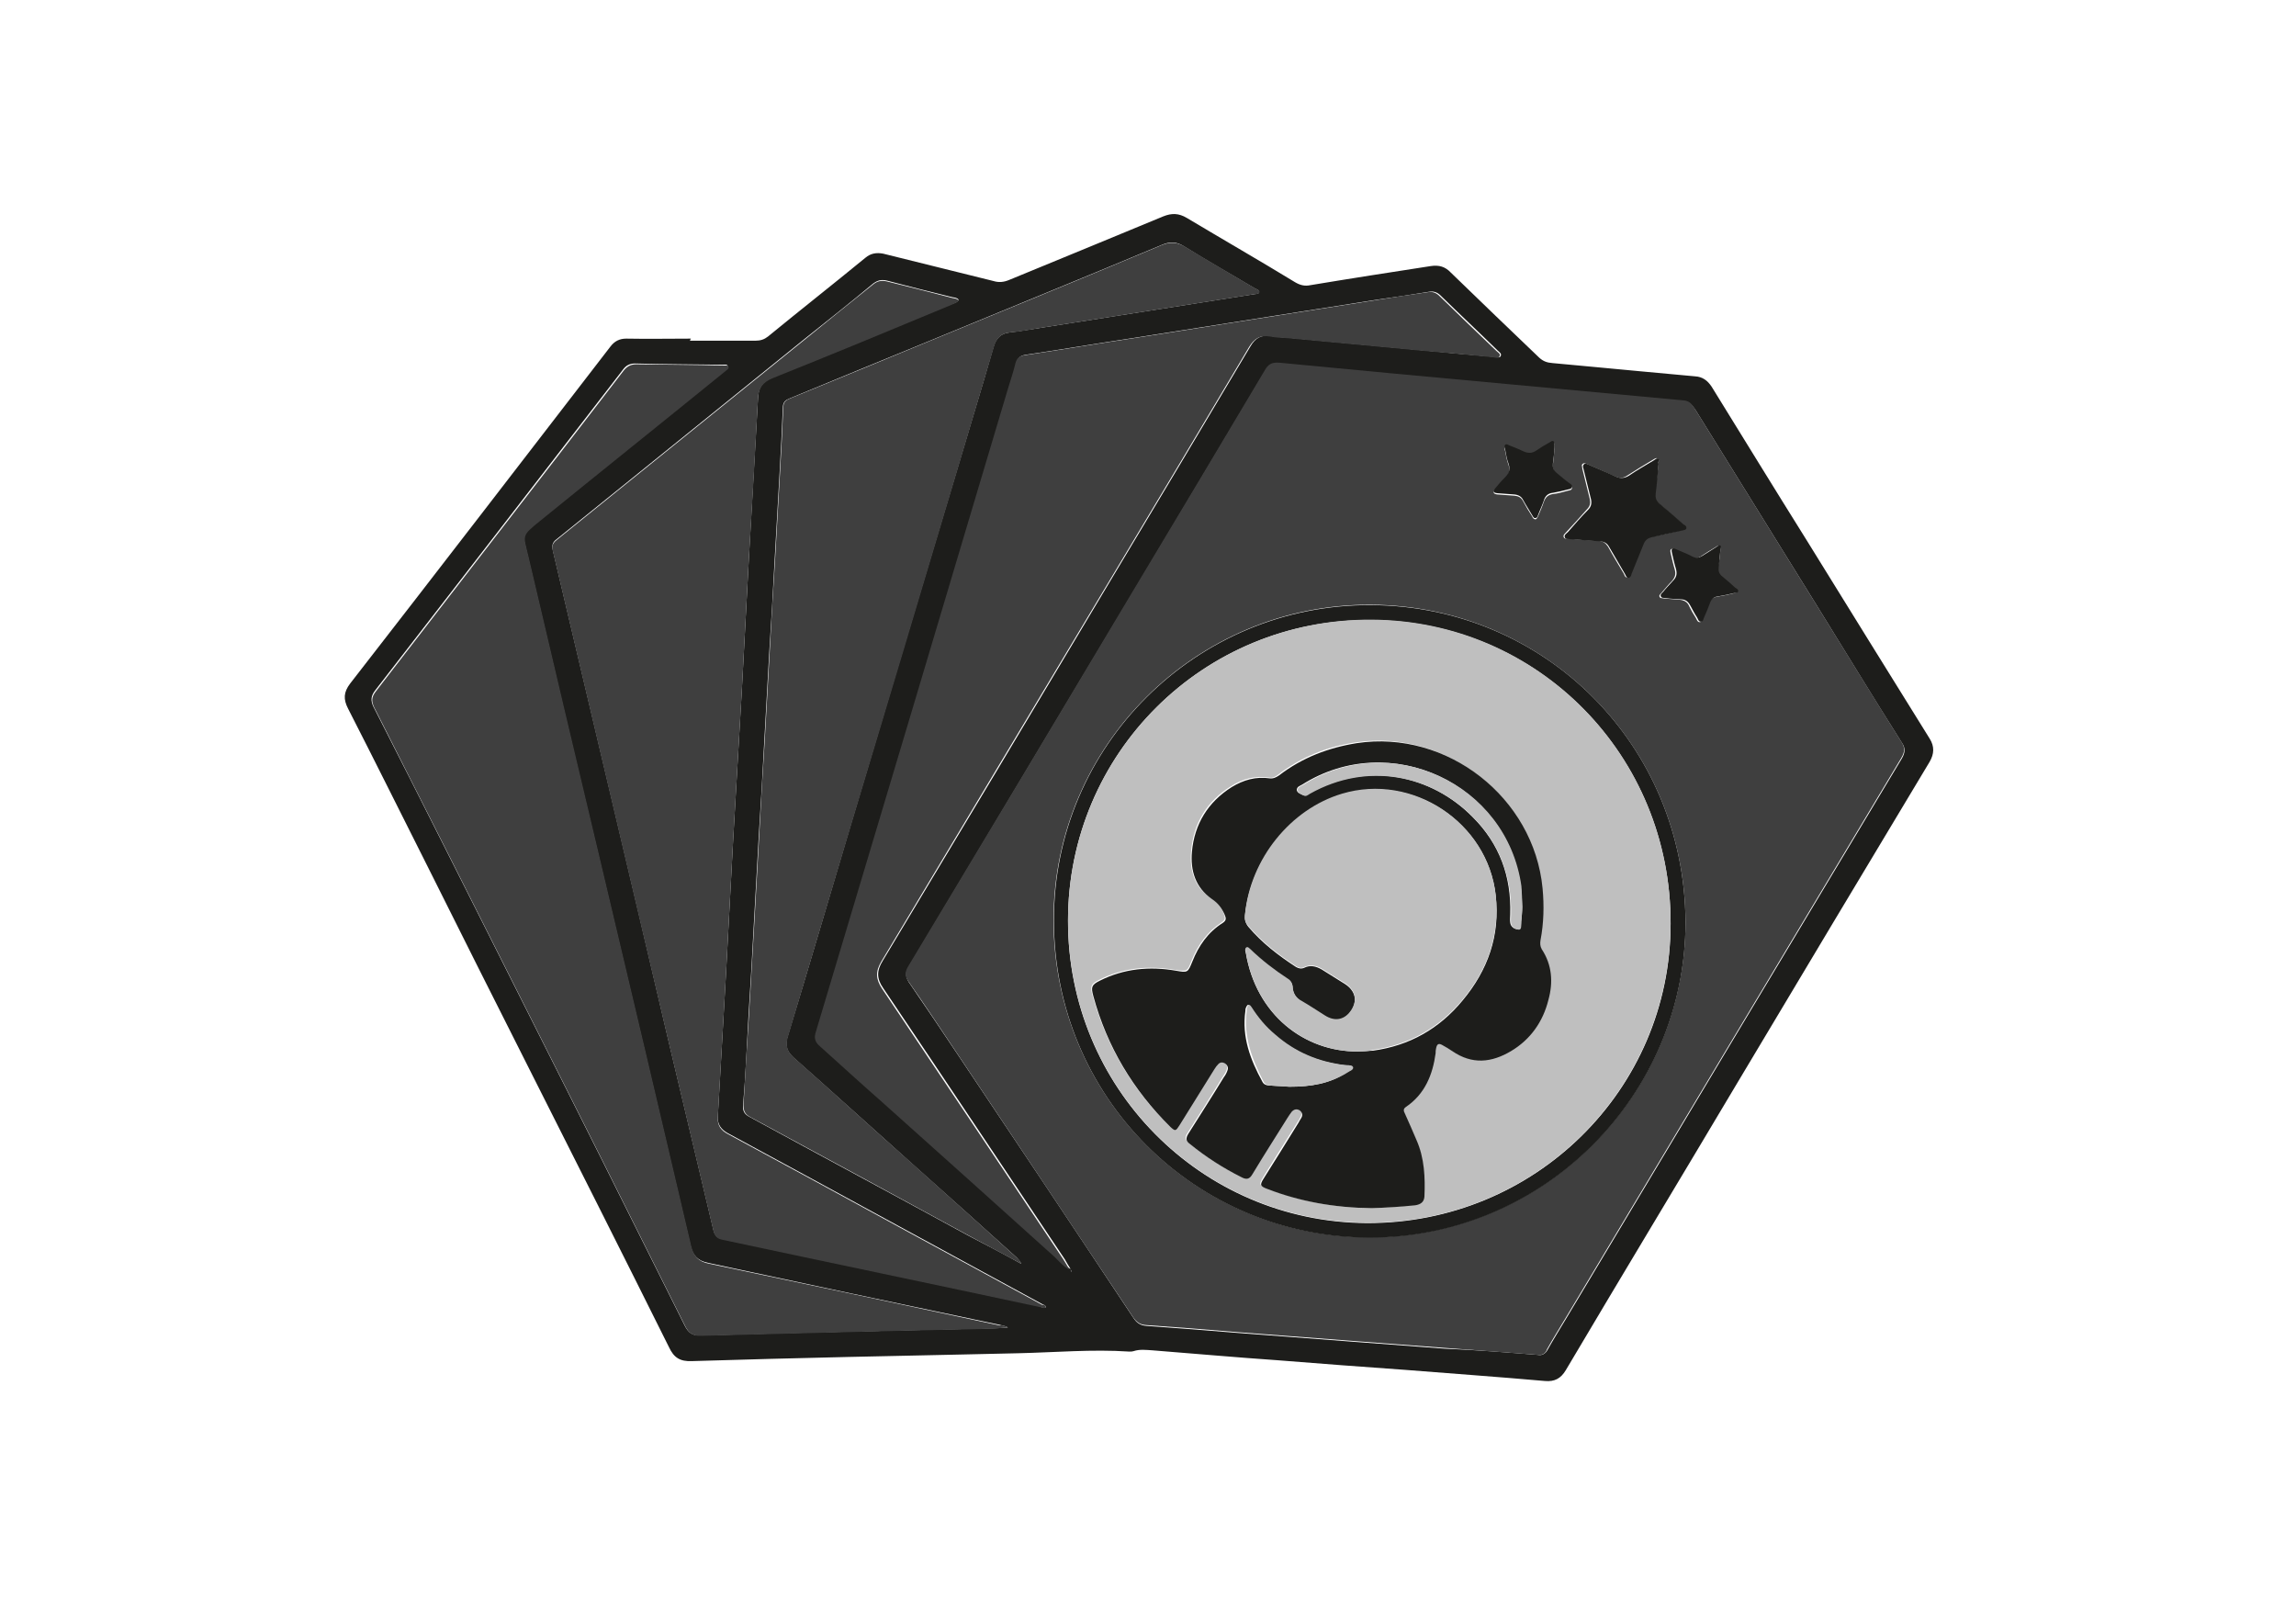 <?xml version="1.0" encoding="utf-8"?>
<!-- Generator: Adobe Illustrator 25.4.1, SVG Export Plug-In . SVG Version: 6.00 Build 0)  -->
<svg version="1.1" id="Calque_1" xmlns="http://www.w3.org/2000/svg" xmlns:xlink="http://www.w3.org/1999/xlink" x="0px" y="0px"
	 viewBox="0 0 554 391.3" style="enable-background:new 0 0 554 391.3;" xml:space="preserve">
<style type="text/css">
	.st0{fill:#1D1D1B;}
	.st1{fill:#3F3F3F;}
	.st2{fill:#BFBFBF;}
</style>
<g id="T8oxEr_00000021118510234228688110000002348886373935499427_">
	<g>
		<path class="st0" d="M166.5,82.2c5.2,0,10.5,0,15.8,0c1.2,0,2.1-0.3,3-1c7.8-6.4,15.7-12.6,23.5-19c1.3-1.1,2.7-1.3,4.3-1
			c8.9,2.2,17.8,4.4,26.6,6.6c1.3,0.4,2.5,0.3,3.9-0.3c12.4-5.1,24.8-10.2,37.1-15.3c2-0.8,3.7-0.8,5.7,0.4
			c8.7,5.2,17.4,10.2,26.1,15.5c1.2,0.7,2.3,1,3.7,0.7c9.6-1.6,19.3-3.1,29-4.6c2-0.3,3.5,0.1,4.9,1.6c7.1,6.9,14.2,13.7,21.3,20.5
			c1,0.9,1.9,1.2,3.2,1.3c7.2,0.7,14.3,1.3,21.4,2c4.3,0.4,8.7,0.8,13,1.2c1.8,0.1,3,1,4,2.5c7.6,12.3,15.2,24.7,22.9,37
			c9.9,16,19.8,32,29.7,47.9c1.2,1.9,1.1,3.7,0,5.6c-15.5,25.8-30.9,51.5-46.3,77.3c-13.8,23.2-27.7,46.2-41.5,69.5
			c-1.2,2-2.7,2.8-5,2.6c-11.3-1-22.6-1.8-33.9-2.7c-10.2-0.7-20.3-1.5-30.5-2.3c-10.1-0.7-20.2-1.6-30.3-2.4
			c-1.6-0.1-3.1-0.3-4.6,0.2c-0.3,0.1-0.6,0.1-1,0.1c-9-0.6-17.9,0.2-26.8,0.4c-4.5,0.1-9,0.2-13.4,0.3c-9.3,0.2-18.5,0.4-27.8,0.6
			c-12.6,0.3-25,0.6-37.6,1c-2.8,0.1-4.3-0.8-5.5-3.4c-11.2-22.5-22.5-44.9-33.8-67.3c-8.1-16-16.1-32-24.1-48
			c-6.5-12.9-12.9-25.8-19.5-38.7c-1.2-2.3-1.1-4,0.5-6.1c21-27,41.9-54.2,62.8-81.3c1-1.3,2.2-1.9,3.8-1.9c5.2,0.1,10.5,0,15.6,0
			C166.5,82,166.5,82.1,166.5,82.2z M258.6,306.9L258.6,306.9c0-0.2-0.1-0.4-0.2-0.6c-0.5-0.8-1-1.6-1.5-2.5
			c-14.6-21.8-29.1-43.6-43.8-65.4c-1.6-2.3-1.6-4.2-0.1-6.6c18.3-30.4,36.5-60.8,54.7-91.3c11.4-19,22.7-37.9,34-56.9
			c1.2-2.1,2.7-2.9,5.1-2.5c1.4,0.2,2.8,0.3,4.3,0.4c10.3,1,20.7,1.9,31,2.9c6.1,0.6,12.3,1.2,18.5,1.7c0.5,0.1,1.3,0.3,1.5-0.2
			c0.3-0.6-0.4-1-0.7-1.3c-4.6-4.5-9.3-8.9-13.8-13.3c-0.8-0.8-1.7-1.1-2.8-0.9c-4.2,0.7-8.3,1.3-12.5,1.9
			c-19.5,3.1-39,6.1-58.5,9.2c-8.7,1.3-17.5,2.8-26.3,4.1c-1.3,0.2-1.9,0.7-2.2,2c-0.5,2-1.2,4-1.8,6.1
			c-15.5,51.7-30.9,103.4-46.3,155c-0.5,1.6-0.1,2.6,1,3.7c4.9,4.3,9.8,8.7,14.6,13.1c14,12.6,28,25.2,42,37.7
			c1.2,1,2.2,2.3,3.7,3.1C258.3,306.6,258.5,306.8,258.6,306.9z M246.2,304.8c0.1,0,0.1,0,0.2,0l-0.1-0.1c-0.2-0.5-0.7-0.9-1-1.3
			c-8.4-7.6-16.8-15.1-25.2-22.6c-9.6-8.6-19.1-17.2-28.7-25.7c-1.7-1.6-2-3.1-1.3-5.2c5.1-16.7,10-33.5,15-50.3
			c8.4-28.2,16.8-56.3,25.3-84.5c3.1-10.5,6.3-20.8,9.3-31.3c0.6-2.2,1.8-3.4,4-3.6c2.7-0.3,5.3-0.8,8-1.2c17-2.7,33.8-5.3,50.8-8
			c0.4-0.1,1.2,0,1.3-0.5c0.1-0.5-0.6-0.7-1-0.9c-5.7-3.4-11.4-6.6-17-10.1c-1.9-1.2-3.4-1.3-5.5-0.4c-18.6,7.8-37.3,15.4-55.9,23.1
			c-11.3,4.6-22.6,9.3-33.8,13.9c-1,0.4-1.6,0.8-1.7,2c-0.2,5.4-0.5,10.8-0.8,16.1c-0.4,7-0.8,14-1.2,21.1
			c-0.4,7.5-0.8,14.9-1.3,22.3c-0.4,7.1-0.8,14.3-1.2,21.4c-0.4,7.5-0.8,14.9-1.3,22.4c-0.4,7.1-0.8,14.3-1.2,21.4
			c-0.4,7.5-0.8,14.9-1.3,22.4c-0.4,7.1-0.7,14.3-1.3,21.4c-0.1,1.4,0.2,2.2,1.6,2.9c17.6,9.6,35.3,19.1,52.9,28.7
			C238,300.4,242.1,302.5,246.2,304.8z M371.1,326.9c1,0.2,1.8-0.3,2.3-1.2c1.4-2.5,2.9-4.9,4.4-7.4c27-45.1,54-90.2,81.1-135.3
			c0.8-1.4,0.9-2.5,0-3.8c-6.9-10.9-13.6-21.9-20.4-32.9c-9.8-15.8-19.6-31.6-29.4-47.4c-0.7-1-1.3-1.9-2.8-2.1
			c-14-1.3-28-2.5-42.1-3.9c-18.5-1.7-37.1-3.4-55.5-5.2c-1.7-0.1-2.5,0.4-3.4,1.8c-10.3,17.3-20.7,34.6-31,51.9
			c-18.4,30.6-36.7,61.3-55.1,92c-0.8,1.3-0.7,2.3,0.1,3.6c4,5.8,7.8,11.5,11.7,17.3c14.2,21.2,28.4,42.4,42.5,63.7
			c0.7,1.1,1.6,1.8,3.1,1.9c7.3,0.5,14.6,1.1,22,1.7c8.7,0.7,17.5,1.3,26.2,2c7.9,0.6,15.8,1.2,23.8,1.8
			C356,325.7,363.6,326.3,371.1,326.9z M252.4,315.4c-0.1-0.5-0.6-0.6-1-0.8c-11.4-6.2-22.8-12.4-34.2-18.6
			c-13.8-7.5-27.7-15.1-41.6-22.6c-1.6-0.9-2.5-2.1-2.4-4c0.7-11.7,1.3-23.4,2-35c0.6-10.6,1.1-21.1,1.7-31.8
			c0.7-12.1,1.4-24.2,2.1-36.2c0.6-10.6,1.1-21.1,1.7-31.8c0.7-12.8,1.5-25.7,2.2-38.6c0.1-2.5,1-3.9,3.4-4.9
			c14.5-5.9,28.9-11.9,43.4-17.8c0.6-0.2,1.3-0.3,1.6-1c-0.4-0.5-1-0.5-1.5-0.6c-5.3-1.3-10.5-2.6-15.8-4c-1.3-0.3-2.2-0.1-3.3,0.7
			c-5.5,4.6-11.1,9-16.6,13.4c-19.9,16.1-39.9,32.2-59.8,48.3c-1,0.7-1.2,1.6-0.9,2.7c9.3,39.4,18.7,78.9,27.9,118.3
			c3.6,15.2,7.2,30.3,10.8,45.5c0.3,1.2,0.7,2,2.1,2.3c25.6,5.4,51.2,10.8,76.9,16.3C251.5,315.5,251.9,315.7,252.4,315.4z
			 M243.2,320.3c-0.8-0.5-1.5-0.5-2.2-0.7c-23.4-4.9-46.8-9.9-70.1-14.9c-2.5-0.5-3.7-1.7-4.3-4.2c-7.3-31.2-14.7-62.5-22.1-93.7
			c-5.8-24.2-11.5-48.5-17.2-72.8c-1.2-5.2-1.8-4.8,2.8-8.5c14.9-12,29.9-24.1,44.8-36.2c0.3-0.2,0.9-0.4,0.7-0.9
			c-0.1-0.6-0.7-0.4-1.2-0.4c-7-0.1-14-0.1-21.1-0.3c-1.3,0-2.2,0.4-3,1.5c-19.9,25.8-39.8,51.6-59.8,77.4c-1,1.3-1.1,2.4-0.4,3.9
			c11.9,23.3,23.5,46.5,35.3,69.9c13.3,26.4,26.6,52.9,39.8,79.4c0.9,1.8,1.9,2.5,3.9,2.4c14.4-0.4,28.8-0.8,43.3-1.1
			c8.9-0.2,17.7-0.4,26.6-0.6C240.4,320.5,241.7,320.4,243.2,320.3z"/>
		<path class="st1" d="M371.1,326.9c-7.5-0.6-15.1-1.1-22.6-1.7c-7.9-0.6-15.8-1.2-23.8-1.8c-8.7-0.7-17.5-1.3-26.2-2
			c-7.3-0.6-14.6-1.2-22-1.7c-1.4-0.1-2.3-0.7-3.1-1.9c-14.1-21.2-28.3-42.4-42.5-63.7c-3.9-5.8-7.7-11.6-11.7-17.3
			c-0.9-1.3-0.9-2.2-0.1-3.6c18.4-30.6,36.8-61.3,55.1-92c10.4-17.3,20.7-34.6,31-51.9c0.8-1.4,1.6-1.9,3.4-1.8
			c18.5,1.8,37.1,3.5,55.5,5.2c14,1.3,28,2.6,42.1,3.9c1.5,0.1,2.1,1,2.8,2.1c9.8,15.8,19.6,31.6,29.4,47.4
			c6.8,11,13.5,21.9,20.4,32.9c0.9,1.4,0.8,2.4,0,3.8c-27,45-54.1,90.2-81.1,135.3c-1.5,2.5-3,4.9-4.4,7.4
			C372.9,326.6,372.2,327,371.1,326.9z M406.7,222.5c-0.2-42.7-33.9-76.3-75.9-76.6c-42.2-0.2-76.6,34.1-76.6,76.1
			c0.1,42.4,33.8,76.3,75.9,76.5S406.6,264.4,406.7,222.5z M400.2,111.9c-0.1-0.4,0.3-1-0.3-1.3c-0.4-0.2-0.8,0.2-1.2,0.4
			c-2,1.2-4,2.4-6,3.7c-1,0.7-1.9,0.8-3.1,0.2c-2.2-1-4.4-1.9-6.6-2.9c-0.4-0.1-0.7-0.4-1.1-0.1s-0.1,0.7-0.1,1.2
			c0.6,2.5,1.2,4.9,1.8,7.3c0.2,1,0.1,1.7-0.7,2.5c-1.6,1.8-3.2,3.6-4.9,5.4c-0.3,0.4-0.9,0.7-0.7,1.3c0.2,0.5,0.9,0.4,1.3,0.4
			c2.4,0.2,4.9,0.4,7.2,0.5c1,0.1,1.6,0.5,2.2,1.4c1.2,2.2,2.5,4.3,3.8,6.5c0.2,0.4,0.3,1,0.9,0.9c0.4-0.1,0.5-0.6,0.7-1
			c1-2.3,1.9-4.6,2.8-6.9c0.4-1.1,1-1.7,2.2-1.9c2.4-0.4,4.9-1,7.2-1.6c0.4-0.1,0.9-0.1,1-0.5c0.1-0.4-0.4-0.7-0.7-1
			c-1.9-1.6-3.9-3.4-5.8-5c-0.8-0.7-1-1.4-0.9-2.4C399.7,116.7,399.9,114.3,400.2,111.9z M415.1,132.8c0-0.3,0.1-0.7-0.2-1
			c-0.4-0.3-0.7,0.1-1.1,0.3c-1.2,0.7-2.3,1.4-3.5,2.2c-0.7,0.4-1.4,0.5-2.2,0.1c-1.3-0.6-2.7-1.2-4-1.8c-0.9-0.4-1.2-0.1-1,0.8
			c0.3,1.3,0.6,2.7,1,4c0.3,1.1,0.1,1.9-0.7,2.8c-0.8,0.8-1.6,1.8-2.4,2.7c-0.2,0.3-0.7,0.6-0.6,1c0.1,0.5,0.7,0.4,1.2,0.5
			c1.2,0.1,2.5,0.2,3.7,0.3c1.1,0.1,1.9,0.6,2.3,1.6c0.5,1,1,1.9,1.6,2.8c0.2,0.4,0.4,1,0.9,1c0.6,0,0.7-0.7,0.8-1.1
			c0.5-1.1,1-2.2,1.4-3.4c0.3-0.9,0.9-1.4,1.9-1.6c1.3-0.2,2.6-0.5,3.9-0.8c0.4-0.1,0.9-0.1,1-0.4c0.1-0.4-0.4-0.7-0.7-0.9
			c-1-0.9-2.1-1.8-3.1-2.7c-0.7-0.6-1-1.3-0.9-2.2C414.9,135.5,415,134.2,415.1,132.8z M375.1,107.9c0-0.4,0.1-0.8-0.2-1.1
			c-0.4-0.3-0.7,0.1-1.1,0.3c-1,0.6-2.1,1.2-3.1,1.9c-1,0.7-2,0.7-3.1,0.2s-2.2-1-3.3-1.4c-0.4-0.1-0.7-0.5-1.1-0.2
			c-0.4,0.4-0.1,0.8,0,1.3c0.2,1.1,0.4,2.2,0.8,3.3c0.4,1.2,0.2,2.2-0.7,3.1c-0.9,0.9-1.7,1.9-2.5,2.8c-0.7,0.7-0.4,1.1,0.5,1.2
			c1.3,0.1,2.8,0.2,4.1,0.3c1,0.1,1.6,0.4,2.1,1.3c0.7,1.3,1.4,2.5,2.2,3.7c0.1,0.3,0.3,0.6,0.7,0.7c0.4,0,0.5-0.4,0.7-0.7
			c0.5-1.2,1-2.3,1.4-3.5c0.4-1.1,1-1.7,2.2-1.9c1.2-0.1,2.4-0.5,3.6-0.8c0.4-0.1,0.9-0.1,1-0.6c0.1-0.4-0.3-0.6-0.6-0.9
			c-1-0.9-2-1.7-3.1-2.5c-0.7-0.6-1-1.3-0.9-2.3C374.9,110.5,375,109.3,375.1,107.9z"/>
		<path class="st1" d="M258.2,306.4c-1.5-0.7-2.5-1.9-3.7-3.1c-14-12.6-28-25.2-42-37.7c-4.9-4.3-9.7-8.7-14.6-13.1
			c-1.2-1-1.6-2-1-3.7c15.5-51.7,30.9-103.3,46.3-155c0.6-2,1.3-4,1.8-6.1c0.3-1.3,1-1.8,2.2-2c8.7-1.3,17.6-2.8,26.3-4.1
			c19.5-3.1,39-6.1,58.5-9.2c4.2-0.7,8.3-1.3,12.5-1.9c1.1-0.2,2,0.1,2.8,0.9c4.6,4.5,9.2,8.9,13.8,13.3c0.4,0.4,1.1,0.7,0.7,1.3
			c-0.3,0.5-1,0.3-1.5,0.2c-6.1-0.6-12.3-1.2-18.5-1.7c-10.3-1-20.6-1.9-31-2.9c-1.4-0.1-2.8-0.1-4.3-0.4c-2.4-0.4-3.8,0.4-5.1,2.5
			c-11.3,19-22.6,37.9-34,56.9c-18.2,30.4-36.5,60.9-54.7,91.3c-1.5,2.5-1.4,4.3,0.1,6.6c14.6,21.7,29.2,43.6,43.8,65.4
			c0.5,0.8,1,1.6,1.5,2.5C258.3,306.3,258.3,306.4,258.2,306.4z"/>
		<path class="st1" d="M252.4,315.4c-0.4,0.4-0.9,0.1-1.3,0c-25.6-5.5-51.2-10.8-76.9-16.3c-1.4-0.3-1.8-1.1-2.1-2.3
			c-3.6-15.2-7.2-30.3-10.8-45.5c-9.3-39.4-18.6-78.9-27.9-118.3c-0.3-1.2-0.1-1.9,0.9-2.7c19.9-16.1,39.9-32.2,59.8-48.3
			c5.5-4.5,11.1-9,16.6-13.4c1-0.8,2-1,3.3-0.7c5.2,1.3,10.5,2.6,15.8,4c0.5,0.1,1.1,0.1,1.5,0.6c-0.4,0.6-1,0.7-1.6,1
			c-14.4,6-28.9,12-43.4,17.8c-2.3,1-3.3,2.4-3.4,4.9c-0.7,12.8-1.4,25.7-2.2,38.6c-0.6,10.6-1.1,21.1-1.7,31.8
			c-0.7,12.1-1.4,24.2-2.1,36.2c-0.6,10.6-1.1,21.1-1.7,31.8c-0.7,11.7-1.3,23.4-2,35c-0.1,1.9,0.7,3.1,2.4,4
			c13.9,7.5,27.7,15,41.6,22.6c11.4,6.2,22.8,12.4,34.2,18.6C251.7,314.8,252.2,314.8,252.4,315.4z"/>
		<path class="st1" d="M246.2,304.8c-4.1-2.2-8.2-4.4-12.3-6.6c-17.6-9.6-35.3-19.2-52.9-28.7c-1.3-0.7-1.6-1.5-1.6-2.9
			c0.4-7.1,0.8-14.2,1.3-21.4c0.4-7.5,0.9-14.9,1.3-22.4c0.4-7.1,0.8-14.3,1.2-21.4c0.4-7.5,0.8-14.9,1.3-22.4
			c0.4-7.1,0.8-14.3,1.2-21.4c0.4-7.5,0.8-14.9,1.3-22.3c0.4-7,0.8-14,1.2-21.1c0.3-5.4,0.6-10.8,0.8-16.1c0.1-1.2,0.7-1.6,1.7-2
			c11.3-4.6,22.6-9.3,33.8-13.9c18.7-7.7,37.3-15.3,55.9-23.1c2-0.8,3.6-0.7,5.5,0.4c5.6,3.4,11.3,6.7,17,10.1
			c0.4,0.2,1.1,0.4,1,0.9c-0.1,0.5-0.8,0.4-1.3,0.5c-17,2.7-33.8,5.3-50.8,8c-2.7,0.4-5.3,1-8,1.2c-2.3,0.2-3.4,1.4-4,3.6
			c-3.1,10.5-6.2,20.8-9.3,31.3c-8.4,28.2-16.8,56.3-25.3,84.5c-5,16.8-10,33.5-15,50.3c-0.7,2.1-0.4,3.7,1.3,5.2
			c9.6,8.5,19.1,17.2,28.7,25.7c8.4,7.5,16.7,15,25.1,22.6c0.4,0.4,0.8,0.7,1,1.3C246.3,304.6,246.2,304.7,246.2,304.8z"/>
		<path class="st1" d="M243.2,320.3c-1.5,0.1-2.8,0.2-4.1,0.3c-8.9,0.2-17.7,0.4-26.6,0.6c-14.4,0.4-28.8,0.7-43.3,1.1
			c-2,0.1-3-0.6-3.9-2.4c-13.2-26.5-26.5-53-39.8-79.4c-11.7-23.3-23.4-46.5-35.2-69.8c-0.7-1.5-0.7-2.5,0.4-3.9
			c19.9-25.8,39.9-51.5,59.8-77.4c0.8-1,1.7-1.5,3-1.5c7,0.1,14,0.1,21.1,0.3c0.4,0,1-0.2,1.2,0.4c0.1,0.4-0.4,0.6-0.7,0.9
			c-14.9,12.1-29.9,24.1-44.8,36.2c-4.6,3.7-4,3.4-2.8,8.5c5.7,24.3,11.4,48.5,17.2,72.8c7.4,31.2,14.8,62.5,22.1,93.7
			c0.6,2.5,1.8,3.7,4.3,4.2c23.4,4.9,46.8,9.9,70.1,14.9C241.7,319.7,242.4,319.8,243.2,320.3z"/>
		<path class="st1" d="M246.3,304.6L246.3,304.6c0,0.1-0.1,0.1-0.1,0.1C246.2,304.7,246.3,304.6,246.3,304.6z"/>
		<path class="st1" d="M258.6,306.9c-0.1-0.1-0.2-0.3-0.4-0.4c0.1-0.1,0.1-0.1,0.1-0.1C258.5,306.5,258.6,306.6,258.6,306.9
			L258.6,306.9z"/>
		<path class="st1" d="M258.6,306.9C258.6,306.9,258.6,306.9,258.6,306.9C258.6,306.9,258.6,306.9,258.6,306.9z"/>
		<path class="st0" d="M406.7,222.5c0,41.9-34.4,76.3-76.5,76.1c-42.1-0.2-75.9-34.1-75.9-76.5c-0.1-42.1,34.4-76.4,76.6-76.1
			C372.8,146.2,406.5,179.8,406.7,222.5z M257.7,222.1c-0.1,40.2,32,72.7,72,73c40.6,0.2,73.4-32.2,73.4-72.2
			c0.1-40.6-32-73.1-72.2-73.3C290.4,149.2,257.7,181.8,257.7,222.1z"/>
		<path class="st0" d="M400.2,111.9c-0.2,2.5-0.4,4.9-0.7,7.2c-0.1,1,0.1,1.7,0.9,2.4c1.9,1.6,3.9,3.3,5.8,5c0.3,0.2,0.8,0.4,0.7,1
			c-0.1,0.4-0.7,0.4-1,0.5c-2.4,0.5-4.8,1.1-7.2,1.6c-1.2,0.2-1.8,0.8-2.2,1.9c-0.9,2.3-1.9,4.6-2.8,6.9c-0.1,0.4-0.2,0.9-0.7,1
			c-0.5,0.1-0.7-0.5-0.9-0.9c-1.3-2.2-2.5-4.3-3.8-6.5c-0.5-0.9-1.1-1.3-2.2-1.4c-2.4-0.1-4.9-0.4-7.2-0.5c-0.5-0.1-1.1,0.1-1.3-0.4
			c-0.3-0.6,0.3-0.9,0.7-1.3c1.6-1.8,3.2-3.7,4.9-5.4c0.7-0.7,0.9-1.5,0.7-2.5c-0.6-2.5-1.2-4.9-1.8-7.3c-0.1-0.4-0.3-0.8,0.1-1.2
			c0.4-0.3,0.8,0,1.1,0.1c2.2,1,4.5,1.9,6.6,2.9c1.1,0.5,2.1,0.4,3.1-0.2c1.9-1.3,4-2.5,6-3.7c0.4-0.2,0.7-0.7,1.2-0.4
			C400.5,110.8,400,111.4,400.2,111.9z"/>
		<path class="st0" d="M415.1,132.8c-0.1,1.4-0.3,2.8-0.4,4.1c-0.1,0.9,0.1,1.6,0.9,2.2c1,0.8,2.1,1.8,3.1,2.7
			c0.3,0.2,0.8,0.4,0.7,0.9c-0.1,0.4-0.7,0.4-1,0.4c-1.3,0.3-2.6,0.6-3.9,0.8c-1,0.1-1.6,0.7-1.9,1.6c-0.4,1.1-0.9,2.3-1.4,3.4
			c-0.2,0.4-0.2,1.1-0.8,1.1s-0.7-0.7-0.9-1c-0.6-0.9-1.1-1.9-1.6-2.8c-0.5-1-1.2-1.6-2.3-1.6c-1.2-0.1-2.5-0.1-3.7-0.3
			c-0.4-0.1-1,0.1-1.2-0.5c-0.1-0.4,0.3-0.7,0.6-1c0.7-0.9,1.6-1.8,2.4-2.7c0.8-0.8,1-1.6,0.7-2.8c-0.4-1.3-0.7-2.7-1-4
			c-0.2-0.9,0.1-1.2,1-0.8c1.3,0.6,2.7,1.1,4,1.8c0.8,0.4,1.5,0.3,2.2-0.1c1.1-0.7,2.3-1.4,3.5-2.2c0.3-0.2,0.7-0.6,1.1-0.3
			C415.3,132,415.1,132.5,415.1,132.8z"/>
		<path class="st0" d="M375.1,107.9c-0.1,1.3-0.2,2.6-0.4,3.9c-0.1,1,0.1,1.6,0.9,2.3c1,0.8,2,1.7,3.1,2.5c0.3,0.2,0.7,0.4,0.6,0.9
			c-0.1,0.5-0.6,0.5-1,0.6c-1.2,0.3-2.4,0.6-3.6,0.8c-1.2,0.1-1.9,0.8-2.2,1.9c-0.4,1.2-1,2.4-1.4,3.5c-0.1,0.3-0.2,0.7-0.7,0.7
			c-0.4,0-0.5-0.4-0.7-0.7c-0.7-1.2-1.5-2.4-2.2-3.7c-0.4-0.8-1.1-1.2-2.1-1.3c-1.3-0.1-2.8-0.2-4.1-0.3c-1-0.1-1.1-0.4-0.5-1.2
			c0.8-1,1.6-1.9,2.5-2.8s1.1-1.9,0.7-3.1c-0.4-1-0.6-2.2-0.8-3.3c-0.1-0.4-0.4-0.9,0-1.3c0.4-0.3,0.7,0.1,1.1,0.2
			c1.1,0.4,2.2,0.9,3.3,1.4s2.1,0.5,3.1-0.2c1-0.7,2-1.3,3.1-1.9c0.4-0.2,0.7-0.6,1.1-0.3C375.2,107.1,375.1,107.6,375.1,107.9z"/>
		<path class="st2" d="M257.7,222.1c0-40.3,32.6-72.8,73.2-72.6c40.2,0.2,72.3,32.8,72.2,73.3c-0.1,40-32.8,72.5-73.4,72.2
			C289.7,294.7,257.7,262.3,257.7,222.1z M331,291.5c3.1-0.1,6.7-0.3,10.3-0.9c1.3-0.2,2.2-0.7,2.2-2.1c0.2-4.6,0.1-9.3-1.9-13.6
			c-1-2.1-1.9-4.3-2.8-6.4c-0.3-0.6-0.4-1.2,0.2-1.6c4.6-3.1,6.5-7.8,7.2-13c0.1-0.4,0.1-0.7,0.1-1.1c0.1-1,0.6-1.3,1.6-0.8
			c0.7,0.4,1.6,0.9,2.3,1.4c4.7,3.3,9.5,2.8,14.2,0c4.7-2.8,7.6-7.1,9-12.3c1.1-4.3,0.9-8.4-1.6-12.3c-0.4-0.7-0.4-1.3-0.3-2.1
			c0.8-4.2,1-8.3,0.5-12.6c-2.2-21.8-23.2-38.2-44.8-35c-6.9,1-13.2,3.5-18.8,7.8c-0.7,0.5-1.3,0.9-2.2,0.7
			c-3.3-0.5-6.4,0.3-9.2,2.1c-5.8,3.6-9,8.9-9.6,15.6c-0.4,4.6,0.7,8.7,4.8,11.4c1.5,1,2.5,2.2,3.1,3.8c0.4,1,0.3,1.5-0.5,2
			c-3.5,2.3-5.8,5.5-7.3,9.3c-1,2.6-1,2.6-4,2.2c-6.4-1.1-12.5-0.5-18.3,2.4c-2,1-2.2,1.6-1.6,3.7c3.4,12.3,9.6,22.8,18.6,31.6
			c1.2,1.1,1.3,1.1,2.2-0.4c2.8-4.5,5.6-9,8.4-13.5c0.3-0.4,0.6-0.9,1-1.3c0.4-0.4,1-0.5,1.6-0.1c0.6,0.4,0.8,0.9,0.6,1.6
			c-0.2,0.6-0.5,1.1-0.9,1.7c-2.8,4.6-5.7,9.2-8.6,13.7c-0.7,1-0.5,1.6,0.4,2.4c3.8,3.1,8,5.8,12.4,8c1.3,0.6,1.9,0.4,2.7-0.7
			c2.8-4.6,5.6-9,8.4-13.5c0.4-0.5,0.7-1.1,1.1-1.6c0.5-0.6,1.1-0.7,1.9-0.3c0.7,0.4,0.8,1,0.4,1.8c-0.2,0.4-0.4,0.8-0.7,1.2
			c-2.8,4.4-5.5,8.8-8.3,13.3c-1.1,1.8-1,1.9,0.9,2.7C313.8,289.9,322,291.4,331,291.5z"/>
		<path class="st0" d="M331,291.5c-9-0.1-17.3-1.6-25.1-4.6c-1.9-0.7-2-1-0.9-2.7c2.8-4.4,5.5-8.8,8.3-13.3c0.2-0.4,0.4-0.7,0.7-1.2
			c0.4-0.7,0.2-1.3-0.4-1.8c-0.7-0.4-1.3-0.3-1.9,0.3c-0.4,0.5-0.7,1-1.1,1.6c-2.8,4.5-5.7,9-8.4,13.5c-0.7,1.2-1.4,1.4-2.7,0.7
			c-4.4-2.2-8.6-4.9-12.4-8c-1-0.7-1-1.4-0.4-2.4c2.9-4.6,5.8-9.1,8.6-13.7c0.4-0.5,0.7-1.1,0.9-1.7c0.2-0.6,0-1.2-0.6-1.6
			c-0.6-0.4-1.2-0.3-1.6,0.1c-0.4,0.4-0.7,0.8-1,1.3c-2.8,4.5-5.6,9-8.4,13.5c-0.9,1.4-1,1.5-2.2,0.4c-9-8.9-15.3-19.4-18.6-31.6
			c-0.6-2.2-0.4-2.7,1.6-3.7c5.8-2.9,12-3.5,18.3-2.4c2.9,0.5,2.9,0.5,4-2.2c1.5-3.8,3.8-7.1,7.3-9.3c0.9-0.6,0.9-1.1,0.5-2
			c-0.7-1.6-1.6-2.8-3.1-3.8c-4-2.8-5.2-6.9-4.8-11.4c0.6-6.7,3.9-12,9.6-15.6c2.8-1.7,5.8-2.6,9.2-2.1c0.9,0.1,1.6-0.3,2.2-0.7
			c5.6-4.3,11.9-6.7,18.8-7.8c21.7-3.3,42.7,13.1,44.8,35c0.4,4.2,0.3,8.4-0.5,12.6c-0.1,0.7-0.1,1.4,0.3,2.1
			c2.5,3.8,2.8,8,1.6,12.3c-1.3,5.2-4.3,9.5-9,12.3c-4.7,2.8-9.4,3.3-14.2,0c-0.7-0.5-1.6-1-2.3-1.4c-1-0.6-1.4-0.3-1.6,0.8
			c-0.1,0.4-0.1,0.7-0.1,1.1c-0.7,5.2-2.6,9.9-7.2,13c-0.7,0.5-0.5,1-0.2,1.6c1,2.2,1.9,4.3,2.8,6.4c1.9,4.3,2.1,9,1.9,13.6
			c-0.1,1.4-1,1.9-2.2,2.1C337.7,291.2,334.1,291.4,331,291.5z M327.7,253.7c1.2-0.1,2.4-0.1,3.6-0.2c8.8-1.2,16-5.3,21.6-12.1
			c6.1-7.3,9.1-15.7,8-25.3c-1.9-17.6-20.1-29.6-37.1-24.4c-12.4,3.7-22,15.8-23.4,29.1c-0.1,1.1,0.1,1.9,0.8,2.8
			c3.3,3.9,7.2,6.9,11.5,9.7c0.7,0.4,1.3,0.5,2,0.2c1.4-0.7,2.8-0.4,4.2,0.4c1.9,1.2,3.7,2.3,5.6,3.5c2.5,1.6,3.1,4,1.6,6.4
			c-1.5,2.4-3.9,2.9-6.4,1.4c-1.9-1.1-3.7-2.3-5.6-3.5c-1.3-0.8-2.1-1.9-2.2-3.4c0-0.9-0.4-1.5-1.2-2c-3.2-2.1-6.4-4.3-9-7.1
			c-0.3-0.3-0.5-0.7-1-0.4c-0.4,0.2-0.2,0.7-0.1,1.1C303.1,244.8,314.7,253.8,327.7,253.7z M367.3,218.8c-0.1-1.7-0.1-3.4-0.4-5.1
			c-3.6-24.8-31.6-37.7-52.7-24.4c-0.5,0.3-1.3,0.5-1.3,1.3c0.1,0.7,0.8,0.9,1.4,1.2c0.7,0.3,1.1-0.2,1.6-0.4
			c13.9-7.8,29.4-4.5,39.5,5.8c6.4,6.4,9.3,14.3,9,23.4c0,0.7-0.1,1.3,0,2c0.1,1,1,1.6,1.8,1.6c0.9,0.1,0.7-0.9,0.7-1.5
			C367.2,221.4,367.3,220,367.3,218.8z M311.1,262.2c5.2,0,9.7-0.7,13.7-3.4c0.5-0.4,1.6-0.6,1.4-1.3c-0.1-0.7-1.2-0.4-1.8-0.5
			c-6.4-0.7-12-3.1-17-7.4c-2.2-1.9-4-4.2-5.7-6.6c-0.1-0.2-0.3-0.7-0.7-0.5c-0.1,0.1-0.3,0.4-0.4,0.7c-0.1,0.2-0.1,0.4-0.1,0.7
			c-0.9,6.3,1.2,11.8,4.1,17.1c0.3,0.6,0.9,0.9,1.6,0.9C308.2,262,310,262.1,311.1,262.2z"/>
		<path class="st2" d="M327.7,253.7c-12.9,0.1-24.7-9-27.1-24c-0.1-0.4-0.2-0.9,0.1-1.1c0.4-0.3,0.7,0.2,1,0.4c2.8,2.7,5.8,5,9,7.1
			c0.7,0.4,1.1,1,1.2,2c0.1,1.5,0.8,2.7,2.2,3.4c1.9,1.1,3.7,2.3,5.6,3.5c2.5,1.6,4.9,1,6.4-1.4c1.5-2.4,0.9-4.8-1.6-6.4
			c-1.9-1.2-3.7-2.3-5.6-3.5c-1.3-0.8-2.8-1-4.2-0.4c-0.7,0.4-1.4,0.2-2-0.2c-4.3-2.8-8.2-5.8-11.5-9.7c-0.7-0.8-1-1.6-0.8-2.8
			c1.3-13.4,11-25.4,23.4-29.1c17-5.1,35.1,6.9,37.1,24.4c1,9.6-1.9,18-8,25.3c-5.6,6.7-12.8,10.9-21.6,12.1
			C330.1,253.7,328.9,253.7,327.7,253.7z"/>
		<path class="st2" d="M367.3,218.8c-0.1,1.3-0.1,2.6-0.2,4c-0.1,0.5,0.1,1.6-0.7,1.5c-0.8-0.1-1.7-0.6-1.8-1.6c-0.1-0.7,0-1.3,0-2
			c0.2-9-2.7-17-9-23.4c-10.1-10.3-25.6-13.6-39.5-5.8c-0.5,0.3-1,0.8-1.6,0.4c-0.5-0.3-1.3-0.5-1.4-1.2c-0.1-0.7,0.7-1,1.3-1.3
			c21.1-13.4,49.2-0.4,52.7,24.4C367.2,215.4,367.3,217.1,367.3,218.8z"/>
		<path class="st2" d="M311.1,262.2c-1.2-0.1-2.9-0.1-4.6-0.3c-0.7-0.1-1.3-0.3-1.6-0.9c-2.8-5.4-4.9-10.9-4.1-17.1
			c0-0.2,0-0.4,0.1-0.7c0.1-0.2,0.1-0.6,0.4-0.7c0.4-0.1,0.5,0.3,0.7,0.5c1.6,2.5,3.4,4.7,5.7,6.6c4.9,4.3,10.5,6.6,17,7.4
			c0.7,0.1,1.6-0.1,1.8,0.5c0.1,0.7-0.9,0.9-1.4,1.3C320.9,261.4,316.4,262.2,311.1,262.2z"/>
	</g>
</g>
</svg>
